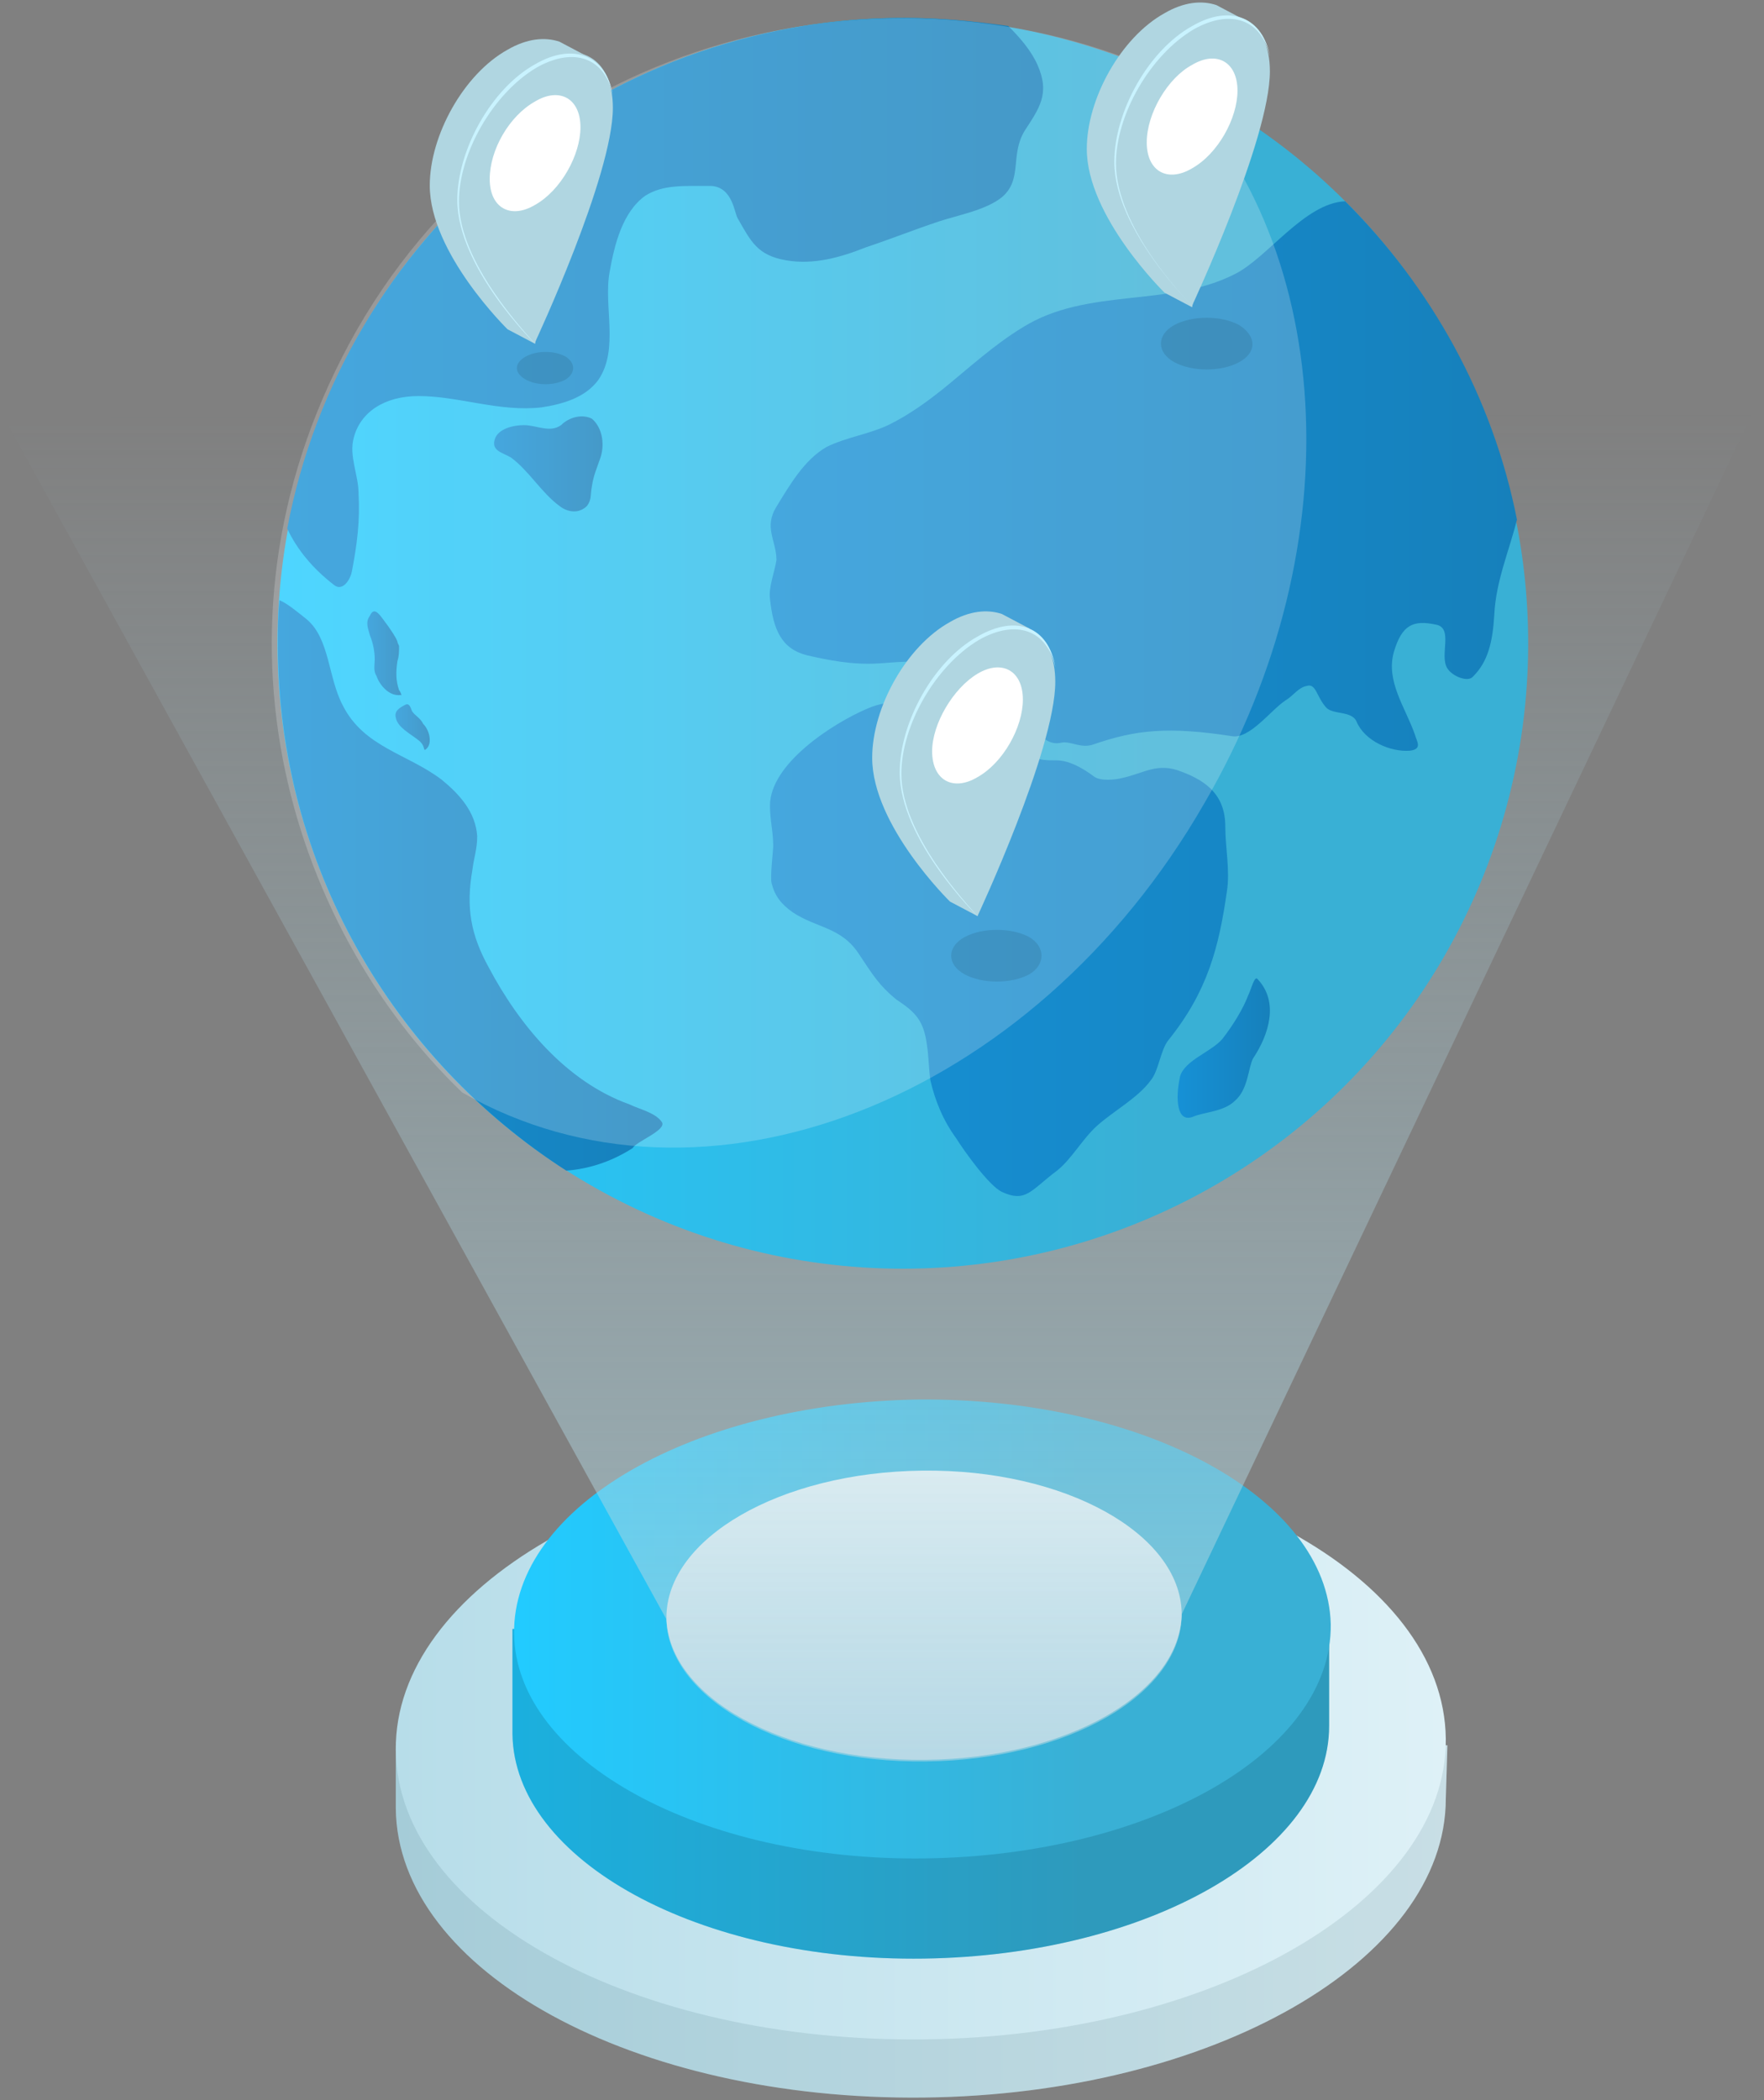 <svg width="126" height="150" viewBox="0 0 126 150" fill="none" xmlns="http://www.w3.org/2000/svg">
<rect x="0" y="0" width="126" height="150" fill="#808080" stroke="none"/>
<path d="M103.387 124.657H89.151C82.669 121.771 74.451 120.155 65.54 120.271C57.206 120.386 49.567 122.002 43.317 124.657H28.271C28.271 124.657 28.271 128.927 28.271 129.158C28.387 140.814 45.285 150.047 66.002 149.816C86.604 149.585 103.271 140.006 103.271 128.465L103.387 124.657Z" fill="url(#paint0_linear)"/>
<path d="M103.387 124.657H89.151C82.669 121.771 74.451 120.155 65.54 120.271C57.206 120.386 49.567 122.002 43.317 124.657H28.271C28.271 124.657 28.271 128.927 28.271 129.158C28.387 140.814 45.285 150.047 66.002 149.816C86.604 149.585 103.271 140.006 103.271 128.465L103.387 124.657Z" fill="#013545" fill-opacity="0.1"/>
<path d="M65.54 103.536C44.822 103.767 28.155 113.462 28.271 125.003C28.387 136.659 45.285 145.892 66.002 145.661C86.72 145.431 103.387 135.736 103.271 124.195C103.155 112.538 86.257 103.305 65.54 103.536Z" fill="url(#paint1_linear)"/>
<path d="M94.938 116.347H83.942C78.965 114.154 72.6 112.885 65.655 113C59.174 113.115 53.155 114.385 48.41 116.347H36.604C36.604 116.347 36.604 123.733 36.604 123.849C36.72 132.851 49.914 140.122 66.002 139.891C81.975 139.66 94.938 132.274 94.938 123.272V116.347Z" fill="url(#paint2_linear)"/>
<path d="M94.938 116.347H83.942C78.965 114.154 72.6 112.885 65.655 113C59.174 113.115 53.155 114.385 48.41 116.347H36.604C36.604 116.347 36.604 123.733 36.604 123.849C36.72 132.851 49.914 140.122 66.002 139.891C81.975 139.66 94.938 132.274 94.938 123.272V116.347Z" fill="#00455B" fill-opacity="0.2"/>
<path d="M65.655 99.958C49.567 100.189 36.604 107.576 36.72 116.693C36.836 125.695 50.03 132.966 66.118 132.735C82.206 132.504 95.169 125.118 95.053 116.001C94.822 106.999 81.743 99.843 65.655 99.958Z" fill="url(#paint3_linear)"/>
<path d="M65.887 105.037C55.702 105.152 47.6 109.884 47.6 115.539C47.715 121.194 55.933 125.811 66.118 125.695C76.303 125.58 84.405 120.848 84.405 115.193C84.29 109.538 76.072 104.921 65.887 105.037Z" fill="url(#paint4_linear)"/>
<path opacity="0.6" d="M0.262 29.788L47.6 115.654C47.715 121.31 55.933 125.926 66.118 125.811C76.303 125.695 84.405 120.963 84.405 115.308L125.262 29.326L0.262 29.788Z" fill="url(#paint5_linear)"/>
<circle cx="64.489" cy="45.949" r="44.667" fill="url(#paint6_linear)"/>
<path d="M73.053 23.379C70.97 24.648 69.234 26.264 67.382 27.764C66.225 28.688 64.952 29.611 63.563 30.303C62.174 30.996 60.438 31.227 59.049 31.919C57.428 32.843 56.387 34.689 55.461 36.19C54.535 37.69 55.461 38.613 55.461 39.998C55.345 40.806 54.882 41.96 54.998 42.768C55.229 44.961 55.808 46.346 57.66 46.807C59.165 47.154 60.901 47.5 62.752 47.384C64.489 47.269 66.225 47.038 67.845 47.731C69.466 48.423 70.507 49.693 71.896 50.731C72.359 51.078 72.822 51.424 73.285 51.655C73.285 51.655 73.285 51.655 73.169 51.655C72.359 51.655 71.549 51.539 70.854 51.308C70.276 50.962 69.697 50.847 69.234 50.385C68.54 49.808 67.382 50.154 66.572 50.154C64.952 50.385 63.794 49.808 61.942 50.616C59.512 51.655 54.998 54.54 54.998 57.541C54.998 58.579 55.229 59.387 55.229 60.426C55.229 60.772 54.998 62.619 55.114 63.08C55.345 64.004 55.808 64.581 56.618 65.158C58.354 66.312 60.09 66.197 61.364 68.159C62.29 69.543 62.752 70.351 64.026 71.39C65.415 72.313 65.993 72.89 66.225 74.737C66.341 75.545 66.341 76.353 66.456 77.161C66.803 78.661 67.382 80.046 68.308 81.315C68.887 82.239 70.623 84.662 71.549 85.124C73.285 85.932 73.632 85.009 75.484 83.624C76.526 82.816 77.336 81.315 78.377 80.392C79.535 79.353 81.271 78.43 82.197 77.161C82.776 76.468 82.891 74.968 83.47 74.275C86.248 70.813 87.058 67.697 87.637 63.657C87.868 62.157 87.521 60.541 87.521 59.041C87.521 56.848 86.248 55.809 84.396 55.117C82.66 54.425 81.734 55.232 80.114 55.579C79.651 55.694 78.609 55.809 78.146 55.463C77.22 54.771 76.294 54.309 75.484 54.309C74.79 54.309 74.095 54.309 73.748 53.963C73.401 53.501 73.748 52.693 73.864 52.232C74.442 52.578 74.905 53.27 75.831 53.04C76.526 52.924 77.22 53.501 78.146 53.155C81.155 52.116 83.47 51.885 87.984 52.578C89.257 52.809 90.762 50.731 91.803 50.039C92.382 49.693 92.729 49.116 93.308 49C94.002 48.769 94.002 49.693 94.697 50.501C95.16 51.078 96.549 50.731 96.896 51.539C97.475 52.924 99.327 53.732 100.716 53.617C101.641 53.501 101.178 52.924 101.063 52.462C100.368 50.501 98.979 48.654 99.558 46.577C100.137 44.614 100.947 44.268 102.567 44.614C103.841 44.845 102.799 46.807 103.378 47.731C103.725 48.308 104.882 48.769 105.229 48.308C106.271 47.269 106.618 45.884 106.734 43.922C106.85 41.498 107.776 39.421 108.354 37.113C106.618 28.341 102.22 20.494 96.086 14.377C93.192 14.492 90.53 18.416 88.216 19.57C83.47 21.994 77.683 20.494 73.053 23.379Z" fill="url(#paint7_linear)"/>
<path d="M89.151 71.106C88.803 72.029 88.109 73.183 87.299 74.222C86.489 75.145 84.637 75.722 84.29 76.876C83.942 78.492 84.058 80.223 85.215 79.761C86.026 79.415 87.415 79.415 88.225 78.607C89.151 77.799 89.151 76.299 89.498 75.607C90.655 73.875 91.35 71.567 89.845 69.951C89.614 69.605 89.382 70.644 89.151 71.106Z" fill="url(#paint8_linear)"/>
<path d="M47.28 80.15C46.817 79.458 45.66 79.227 44.965 78.881C40.452 77.265 37.095 73.225 34.896 69.071C33.623 66.763 33.276 64.8 33.739 62.146C33.854 61.223 34.086 60.646 34.086 59.722C33.97 57.991 32.813 56.722 31.54 55.683C29.109 53.836 25.984 53.375 24.479 50.374C23.438 48.412 23.553 45.642 21.933 44.257C21.354 43.795 20.544 43.103 19.965 42.872C19.85 43.911 19.85 44.95 19.85 45.988C19.85 61.8 28.067 75.649 40.452 83.613C41.956 83.497 43.577 83.035 45.197 81.997C45.428 81.535 47.627 80.727 47.28 80.15Z" fill="url(#paint9_linear)"/>
<path d="M23.873 41.791C24.451 42.253 25.03 41.445 25.146 40.752C25.493 38.906 25.725 37.29 25.609 35.212C25.609 33.943 24.915 32.558 25.262 31.288C25.725 29.442 27.461 28.288 29.891 28.288C32.785 28.288 35.678 29.442 38.688 29.096C40.192 28.865 41.813 28.403 42.739 27.134C44.243 24.941 43.086 21.825 43.549 19.401C43.896 17.439 44.475 15.131 46.095 13.977C47.368 13.169 48.873 13.284 50.84 13.284C52.345 13.4 52.461 15.246 52.692 15.592C53.618 17.208 54.081 18.247 56.164 18.593C58.132 18.939 60.1 18.362 61.836 17.67C63.572 17.093 65.308 16.4 67.044 15.823C68.433 15.362 70.401 15.015 71.558 14.092C73.063 12.823 72.137 11.091 73.178 9.36C74.22 7.744 75.03 6.706 74.104 4.628C73.641 3.59 72.831 2.666 72.021 1.858C69.59 1.512 67.16 1.281 64.614 1.281C42.623 1.281 24.451 16.977 20.516 37.752C21.211 39.252 22.368 40.637 23.873 41.791Z" fill="url(#paint10_linear)"/>
<path d="M28.503 49.293C28.271 48.6 28.271 48.023 28.387 47.215C28.503 46.869 28.503 46.523 28.503 46.177C28.503 46.061 28.387 45.946 28.387 45.83C28.271 45.484 27.924 45.022 27.692 44.676C27.229 44.099 26.766 43.176 26.419 43.984C26.072 44.445 26.303 44.907 26.419 45.369C26.651 45.946 26.766 46.523 26.766 47.1C26.766 47.446 26.651 47.908 26.882 48.254C27.114 48.946 27.808 49.754 28.618 49.639C28.734 49.754 28.618 49.408 28.503 49.293Z" fill="url(#paint11_linear)"/>
<path d="M29.428 50.793C29.313 50.447 29.197 50.216 28.965 50.331C28.502 50.562 28.155 50.793 28.271 51.255C28.387 51.947 29.313 52.409 29.891 52.87C30.354 53.217 30.239 53.563 30.354 53.563C30.933 53.217 30.701 52.178 30.239 51.716C30.007 51.255 29.66 51.139 29.428 50.793Z" fill="url(#paint12_linear)"/>
<path d="M40.077 30.365C39.266 30.942 38.34 30.365 37.414 30.365C36.72 30.365 35.563 30.596 35.331 31.404C35.1 32.212 35.91 32.327 36.489 32.673C37.762 33.597 38.688 35.212 39.961 36.136C40.539 36.597 41.35 36.713 41.928 36.136C42.276 35.674 42.16 35.328 42.276 34.751C42.391 33.943 42.623 33.481 42.854 32.789C43.202 31.866 43.086 30.596 42.276 29.904C41.581 29.557 40.655 29.788 40.077 30.365Z" fill="url(#paint13_linear)"/>
<path opacity="0.2" d="M86.026 57.371C73.757 78.723 50.146 87.84 33.016 78.03C20.632 66.143 13.688 44.33 25.493 23.556C37.762 2.205 63.803 -3.566 83.248 5.321C95.285 16.977 96.905 38.675 86.026 57.371Z" fill="white"/>
<path opacity="0.1" d="M88.507 25.869C87.234 26.562 85.151 26.562 83.878 25.869C82.605 25.177 82.605 23.907 83.878 23.215C85.151 22.523 87.234 22.523 88.507 23.215C89.781 24.023 89.781 25.177 88.507 25.869Z" fill="black"/>
<path d="M86.887 0.364C85.845 0.017 84.572 0.133 83.183 0.941C80.058 2.672 77.628 7.057 77.628 10.635C77.628 15.482 83.183 20.907 83.183 20.907L85.151 21.945L88.855 1.402L86.887 0.364Z" fill="#B0D6E1"/>
<path d="M85.151 1.864C88.276 0.133 90.706 1.518 90.706 5.095C90.706 9.943 85.151 21.83 85.151 21.83C85.151 21.83 79.595 16.29 79.595 11.559C79.595 7.981 82.026 3.71 85.151 1.864Z" fill="#B0D6E1"/>
<path d="M81.91 10.174C81.91 12.251 83.415 13.059 85.151 12.02C87.003 10.981 88.392 8.442 88.392 6.48C88.392 4.403 86.887 3.595 85.151 4.634C83.415 5.557 81.91 8.096 81.91 10.174Z" fill="white"/>
<path d="M79.711 11.674C79.711 8.212 82.142 3.941 85.267 2.095C87.929 0.594 90.128 1.402 90.706 4.057C90.243 1.287 87.929 0.248 85.151 1.864C82.026 3.595 79.595 7.981 79.595 11.559C79.595 16.406 85.151 21.83 85.151 21.83C84.456 21.138 79.711 16.175 79.711 11.674Z" fill="#C9F3FF"/>
<path opacity="0.1" d="M40.42 27.096C39.61 27.558 38.337 27.558 37.526 27.096C36.716 26.635 36.716 25.942 37.526 25.481C38.337 25.019 39.61 25.019 40.42 25.481C41.114 25.942 41.114 26.635 40.42 27.096Z" fill="black"/>
<path d="M39.957 2.975C38.915 2.629 37.642 2.745 36.253 3.552C33.128 5.284 30.698 9.669 30.698 13.247C30.698 18.094 36.253 23.519 36.253 23.519L38.221 24.557L41.925 4.014L39.957 2.975Z" fill="#B0D6E1"/>
<path d="M38.221 4.476C41.346 2.745 43.776 4.129 43.776 7.707C43.776 12.555 38.221 24.442 38.221 24.442C38.221 24.442 32.665 18.902 32.665 14.17C32.665 10.592 35.096 6.322 38.221 4.476Z" fill="#B0D6E1"/>
<path d="M34.98 12.785C34.98 14.863 36.485 15.671 38.221 14.632C40.073 13.593 41.462 11.054 41.462 9.092C41.462 7.015 39.957 6.207 38.221 7.246C36.369 8.284 34.98 10.708 34.98 12.785Z" fill="white"/>
<path d="M32.781 14.401C32.781 10.939 35.212 6.669 38.337 4.822C40.999 3.322 43.198 4.129 43.776 6.784C43.313 4.014 40.999 2.975 38.221 4.591C35.096 6.322 32.665 10.708 32.665 14.286C32.665 19.133 38.221 24.557 38.221 24.557C37.526 23.75 32.781 18.787 32.781 14.401Z" fill="#C9F3FF"/>
<path opacity="0.1" d="M73.526 69.588C72.252 70.28 70.169 70.28 68.896 69.588C67.623 68.895 67.623 67.626 68.896 66.933C70.169 66.241 72.252 66.241 73.526 66.933C74.683 67.626 74.683 68.895 73.526 69.588Z" fill="black"/>
<path d="M71.558 43.851C70.516 43.505 69.243 43.62 67.854 44.428C64.729 46.159 62.299 50.545 62.299 54.122C62.299 58.97 67.854 64.394 67.854 64.394L69.822 65.433L73.526 44.889L71.558 43.851Z" fill="#B0D6E1"/>
<path d="M69.822 45.467C72.947 43.735 75.377 45.12 75.377 48.698C75.377 53.545 69.822 65.433 69.822 65.433C69.822 65.433 64.266 59.893 64.266 55.161C64.266 51.468 66.813 47.198 69.822 45.467Z" fill="#B0D6E1"/>
<path d="M66.581 53.661C66.581 55.738 68.086 56.546 69.822 55.507C71.674 54.469 73.063 51.929 73.063 49.968C73.063 47.89 71.558 47.082 69.822 48.121C68.086 49.16 66.581 51.699 66.581 53.661Z" fill="white"/>
<path d="M64.382 55.276C64.382 51.814 66.813 47.544 69.938 45.697C72.6 44.197 74.799 45.005 75.377 47.659C74.914 44.774 72.6 43.851 69.822 45.467C66.697 47.198 64.266 51.583 64.266 55.161C64.266 60.008 69.822 65.433 69.822 65.433C69.127 64.625 64.382 59.662 64.382 55.276Z" fill="#C9F3FF"/>
<defs>
<linearGradient id="paint0_linear" x1="103.447" y1="135.072" x2="28.273" y2="135.072" gradientUnits="userSpaceOnUse">
<stop stop-color="#DEF1F7"/>
<stop offset="1" stop-color="#B7DDE9"/>
</linearGradient>
<linearGradient id="paint1_linear" x1="103.332" y1="124.641" x2="28.273" y2="124.641" gradientUnits="userSpaceOnUse">
<stop stop-color="#DEF1F7"/>
<stop offset="1" stop-color="#B7DDE9"/>
</linearGradient>
<linearGradient id="paint2_linear" x1="36.621" y1="126.458" x2="95.066" y2="126.458" gradientUnits="userSpaceOnUse">
<stop offset="0.005" stop-color="#22CBFF"/>
<stop offset="0.698" stop-color="#39B0D5"/>
</linearGradient>
<linearGradient id="paint3_linear" x1="36.736" y1="116.365" x2="95.183" y2="116.365" gradientUnits="userSpaceOnUse">
<stop offset="0.005" stop-color="#22CBFF"/>
<stop offset="0.698" stop-color="#39B0D5"/>
</linearGradient>
<linearGradient id="paint4_linear" x1="65.996" y1="125.717" x2="65.996" y2="105.075" gradientUnits="userSpaceOnUse">
<stop offset="0.005" stop-color="#C2DEED"/>
<stop offset="1" stop-color="white"/>
</linearGradient>
<linearGradient id="paint5_linear" x1="62.764" y1="125.717" x2="62.764" y2="29.333" gradientUnits="userSpaceOnUse">
<stop offset="0.005" stop-color="#B0D6E1"/>
<stop offset="1" stop-color="#B0D6E1" stop-opacity="0"/>
</linearGradient>
<linearGradient id="paint6_linear" x1="19.848" y1="45.993" x2="109.354" y2="45.993" gradientUnits="userSpaceOnUse">
<stop offset="0.005" stop-color="#22CBFF"/>
<stop offset="0.698" stop-color="#39B0D5"/>
</linearGradient>
<linearGradient id="paint7_linear" x1="55.049" y1="49.801" x2="108.456" y2="49.801" gradientUnits="userSpaceOnUse">
<stop stop-color="#1691D6"/>
<stop offset="1" stop-color="#1680BB"/>
</linearGradient>
<linearGradient id="paint8_linear" x1="84.111" y1="74.853" x2="90.704" y2="74.853" gradientUnits="userSpaceOnUse">
<stop stop-color="#1691D6"/>
<stop offset="1" stop-color="#1680BB"/>
</linearGradient>
<linearGradient id="paint9_linear" x1="19.794" y1="63.404" x2="47.278" y2="63.404" gradientUnits="userSpaceOnUse">
<stop stop-color="#1691D6"/>
<stop offset="1" stop-color="#1680BB"/>
</linearGradient>
<linearGradient id="paint10_linear" x1="20.46" y1="21.578" x2="74.486" y2="21.578" gradientUnits="userSpaceOnUse">
<stop stop-color="#1691D6"/>
<stop offset="1" stop-color="#1680BB"/>
</linearGradient>
<linearGradient id="paint11_linear" x1="26.233" y1="46.66" x2="28.665" y2="46.66" gradientUnits="userSpaceOnUse">
<stop stop-color="#1691D6"/>
<stop offset="1" stop-color="#1680BB"/>
</linearGradient>
<linearGradient id="paint12_linear" x1="28.246" y1="51.93" x2="30.697" y2="51.93" gradientUnits="userSpaceOnUse">
<stop stop-color="#1691D6"/>
<stop offset="1" stop-color="#1680BB"/>
</linearGradient>
<linearGradient id="paint13_linear" x1="35.283" y1="33.129" x2="43.035" y2="33.129" gradientUnits="userSpaceOnUse">
<stop stop-color="#1691D6"/>
<stop offset="1" stop-color="#1680BB"/>
</linearGradient>
</defs>
</svg>
